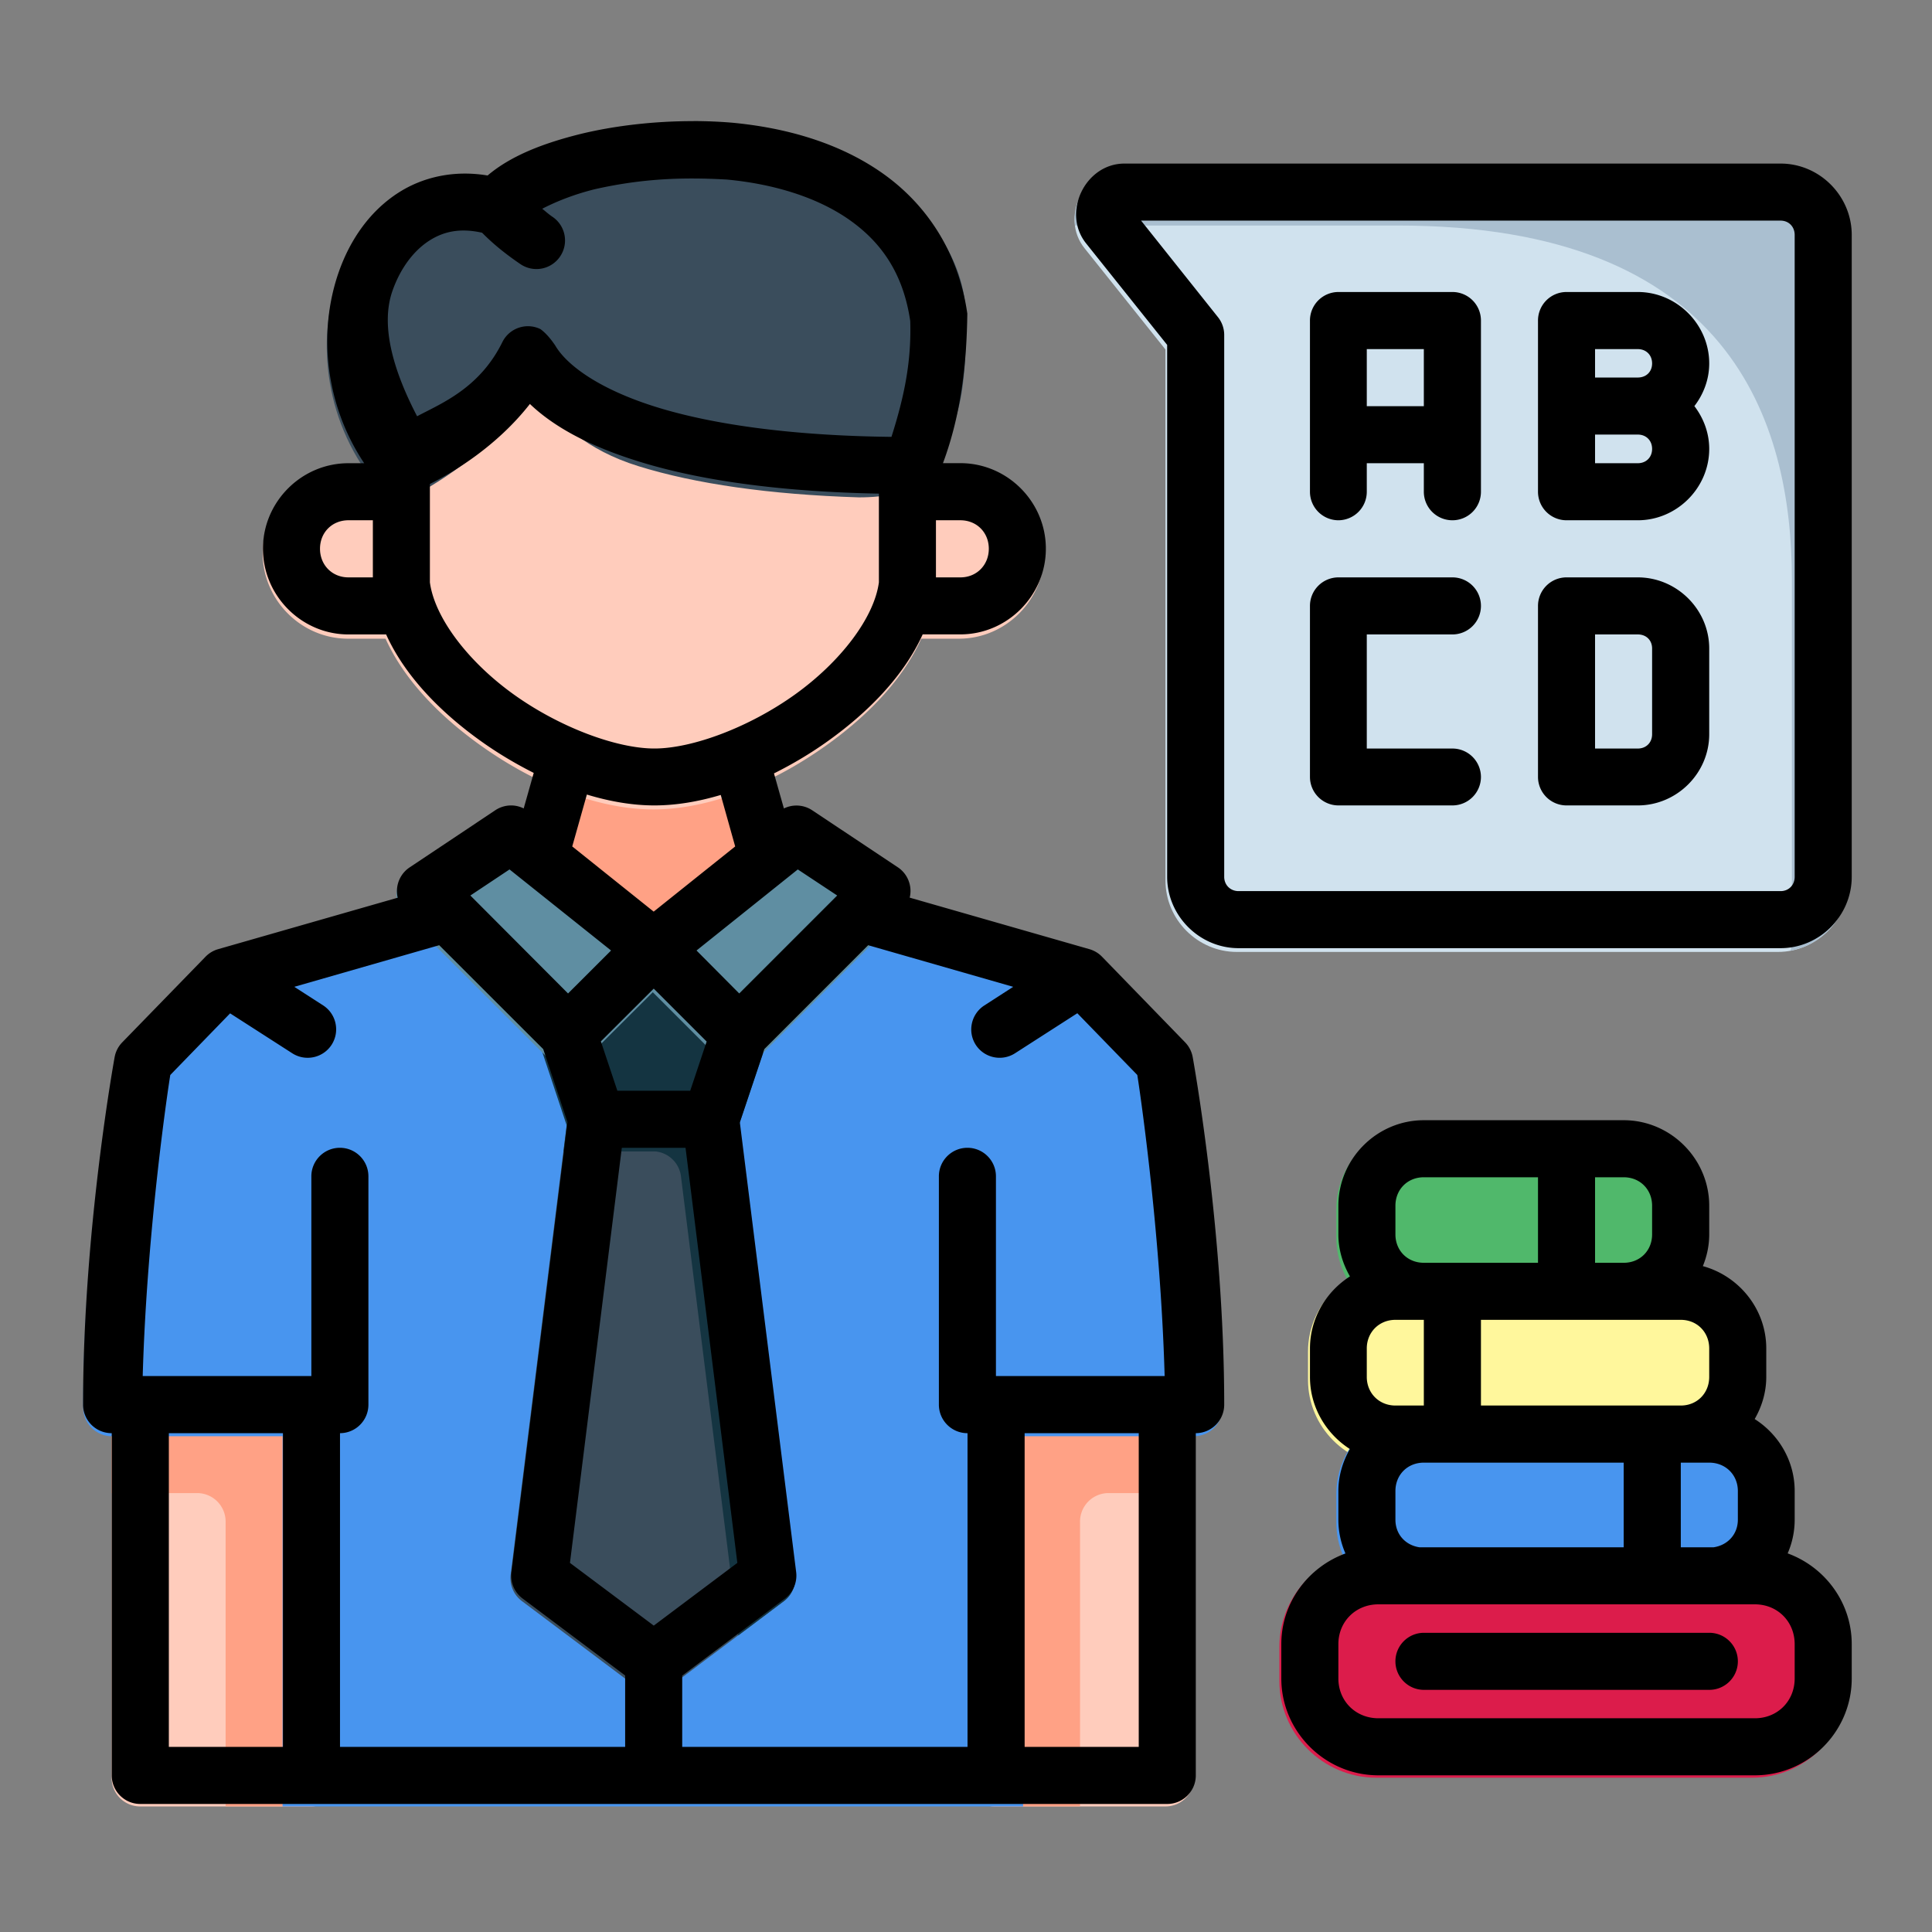 <?xml version="1.0" encoding="UTF-8" standalone="no"?>
<svg
   xmlns:dc="http://purl.org/dc/elements/1.1/"
   xmlns:cc="http://creativecommons.org/ns#"
   xmlns:rdf="http://www.w3.org/1999/02/22-rdf-syntax-ns#"
   xmlns:svg="http://www.w3.org/2000/svg"
   xmlns="http://www.w3.org/2000/svg"
   xmlns:sodipodi="http://sodipodi.sourceforge.net/DTD/sodipodi-0.dtd"
   xmlns:inkscape="http://www.inkscape.org/namespaces/inkscape"
   sodipodi:docname="3 - Teacher.svg"
   inkscape:version="1.0 (4035a4fb49, 2020-05-01)"
   id="svg831"
   version="1.1"
   viewBox="0 0 22.578 22.578"
   height="64pt"
   width="64pt"
   inkscape:export-filename="E:\Project\1 - Carlos Project\012 - School And Education\Send\4 - FilledLine\3 - Teacher.png"
   inkscape:export-xdpi="576"
   inkscape:export-ydpi="576">
  <rect x="0" y="0" width="22.578" height="22.578" fill="#808080" stroke="none"/>
  <defs
     id="defs825">
    <pattern
       y="0"
       x="0"
       height="6"
       width="6"
       patternUnits="userSpaceOnUse"
       id="EMFhbasepattern" />
    <pattern
       y="0"
       x="0"
       height="6"
       width="6"
       patternUnits="userSpaceOnUse"
       id="EMFhbasepattern-9" />
    <pattern
       y="0"
       x="0"
       height="6"
       width="6"
       patternUnits="userSpaceOnUse"
       id="EMFhbasepattern-0" />
    <pattern
       y="0"
       x="0"
       height="6"
       width="6"
       patternUnits="userSpaceOnUse"
       id="EMFhbasepattern-7" />
    <pattern
       y="0"
       x="0"
       height="6"
       width="6"
       patternUnits="userSpaceOnUse"
       id="EMFhbasepattern-2" />
    <pattern
       y="0"
       x="0"
       height="6"
       width="6"
       patternUnits="userSpaceOnUse"
       id="EMFhbasepattern-98" />
    <pattern
       y="0"
       x="0"
       height="6"
       width="6"
       patternUnits="userSpaceOnUse"
       id="EMFhbasepattern-6" />
    <pattern
       y="0"
       x="0"
       height="6"
       width="6"
       patternUnits="userSpaceOnUse"
       id="EMFhbasepattern-01" />
    <pattern
       y="0"
       x="0"
       height="6"
       width="6"
       patternUnits="userSpaceOnUse"
       id="EMFhbasepattern-07" />
    <pattern
       y="0"
       x="0"
       height="6"
       width="6"
       patternUnits="userSpaceOnUse"
       id="EMFhbasepattern-8" />
    <pattern
       y="0"
       x="0"
       height="6"
       width="6"
       patternUnits="userSpaceOnUse"
       id="EMFhbasepattern-4" />
    <pattern
       y="0"
       x="0"
       height="6"
       width="6"
       patternUnits="userSpaceOnUse"
       id="EMFhbasepattern-40" />
    <pattern
       y="0"
       x="0"
       height="6"
       width="6"
       patternUnits="userSpaceOnUse"
       id="EMFhbasepattern-08" />
    <pattern
       y="0"
       x="0"
       height="6"
       width="6"
       patternUnits="userSpaceOnUse"
       id="EMFhbasepattern-04" />
    <pattern
       y="0"
       x="0"
       height="6"
       width="6"
       patternUnits="userSpaceOnUse"
       id="EMFhbasepattern-014" />
    <pattern
       y="0"
       x="0"
       height="6"
       width="6"
       patternUnits="userSpaceOnUse"
       id="EMFhbasepattern-27" />
    <pattern
       y="0"
       x="0"
       height="6"
       width="6"
       patternUnits="userSpaceOnUse"
       id="EMFhbasepattern-09" />
    <pattern
       y="0"
       x="0"
       height="6"
       width="6"
       patternUnits="userSpaceOnUse"
       id="EMFhbasepattern-5" />
    <pattern
       y="0"
       x="0"
       height="6"
       width="6"
       patternUnits="userSpaceOnUse"
       id="EMFhbasepattern-018" />
  </defs>
  <sodipodi:namedview
     inkscape:document-rotation="0"
     inkscape:snap-global="true"
     inkscape:snap-nodes="false"
     inkscape:bbox-nodes="true"
     inkscape:snap-bbox="true"
     showguides="false"
     inkscape:snap-midpoints="true"
     inkscape:snap-smooth-nodes="true"
     inkscape:snap-intersection-paths="true"
     inkscape:object-paths="true"
     inkscape:showpageshadow="false"
     inkscape:pagecheckerboard="true"
     inkscape:window-maximized="1"
     inkscape:window-y="-8"
     inkscape:window-x="-8"
     inkscape:window-height="716"
     inkscape:window-width="1366"
     units="pt"
     showgrid="false"
     inkscape:current-layer="layer1"
     inkscape:document-units="pt"
     inkscape:cy="42.666667"
     inkscape:cx="42.666667"
     inkscape:zoom="5.671875"
     inkscape:pageshadow="2"
     inkscape:pageopacity="0.0"
     borderopacity="1.0"
     bordercolor="#666666"
     pagecolor="#ffffff"
     id="base">
    <inkscape:grid
       id="grid1378"
       type="xygrid" />
    <sodipodi:guide
       inkscape:locked="false"
       id="guide1380"
       orientation="78,0"
       position="0.97,21.608" />
    <sodipodi:guide
       inkscape:locked="false"
       id="guide1382"
       orientation="0,78"
       position="0.97,0.97" />
    <sodipodi:guide
       inkscape:locked="false"
       id="guide1384"
       orientation="-78,0"
       position="21.608,0.97" />
    <sodipodi:guide
       inkscape:locked="false"
       id="guide1386"
       orientation="0,-78"
       position="21.608,21.608" />
  </sodipodi:namedview>
  <g
     transform="translate(0,-274.422)"
     id="layer1"
     inkscape:groupmode="layer"
     inkscape:label="Icon">
    <g
       id="g349"
       transform="matrix(1.258,0,0,1.258,0.639,313.434)">
      <g
         id="g659">
        <g
           id="g570">
          <path
             style="color:#000000;font-style:normal;font-variant:normal;font-weight:normal;font-stretch:normal;font-size:medium;line-height:normal;font-family:sans-serif;font-variant-ligatures:normal;font-variant-position:normal;font-variant-caps:normal;font-variant-numeric:normal;font-variant-alternates:normal;font-variant-east-asian:normal;font-feature-settings:normal;font-variation-settings:normal;text-indent:0;text-align:start;text-decoration:none;text-decoration-line:none;text-decoration-style:solid;text-decoration-color:#000000;letter-spacing:normal;word-spacing:normal;text-transform:none;writing-mode:lr-tb;direction:ltr;text-orientation:mixed;dominant-baseline:auto;baseline-shift:baseline;text-anchor:start;white-space:normal;shape-padding:0;shape-margin:0;inline-size:0;clip-rule:nonzero;display:inline;overflow:visible;visibility:visible;isolation:auto;mix-blend-mode:normal;color-interpolation:sRGB;color-interpolation-filters:linearRGB;solid-color:#000000;solid-opacity:1;vector-effect:none;fill:#d0e2ee;fill-opacity:1;fill-rule:nonzero;stroke:none;stroke-width:0.529;stroke-linecap:round;stroke-linejoin:round;stroke-miterlimit:1.5;stroke-dasharray:none;stroke-dashoffset:0;stroke-opacity:1;paint-order:markers fill stroke;color-rendering:auto;image-rendering:auto;shape-rendering:auto;text-rendering:auto;enable-background:accumulate;stop-color:#000000"
             d="m 9.922,-29.445 c -0.364,0 -0.583,0.456 -0.355,0.74 l 0.752,0.941 v 4.934 c 0,0.362 0.3,0.662 0.662,0.662 h 5.027 c 0.362,0 0.66,-0.3 0.66,-0.662 v -5.953 c 0,-0.362 -0.298,-0.662 -0.66,-0.662 z"
             id="path749" />
          <path
             sodipodi:nodetypes="scccscsscs"
             id="path1061"
             style="color:#000000;font-style:normal;font-variant:normal;font-weight:normal;font-stretch:normal;font-size:medium;line-height:normal;font-family:sans-serif;font-variant-ligatures:normal;font-variant-position:normal;font-variant-caps:normal;font-variant-numeric:normal;font-variant-alternates:normal;font-variant-east-asian:normal;font-feature-settings:normal;font-variation-settings:normal;text-indent:0;text-align:start;text-decoration:none;text-decoration-line:none;text-decoration-style:solid;text-decoration-color:#000000;letter-spacing:normal;word-spacing:normal;text-transform:none;writing-mode:lr-tb;direction:ltr;text-orientation:mixed;dominant-baseline:auto;baseline-shift:baseline;text-anchor:start;white-space:normal;shape-padding:0;shape-margin:0;inline-size:0;clip-rule:nonzero;display:inline;overflow:visible;visibility:visible;isolation:auto;mix-blend-mode:normal;color-interpolation:sRGB;color-interpolation-filters:linearRGB;solid-color:#000000;solid-opacity:1;vector-effect:none;fill:#aabfd0;fill-opacity:1;fill-rule:nonzero;stroke:none;stroke-width:0.529;stroke-linecap:round;stroke-linejoin:round;stroke-miterlimit:1.5;stroke-dasharray:none;stroke-dashoffset:0;stroke-opacity:1;paint-order:markers fill stroke;color-rendering:auto;image-rendering:auto;shape-rendering:auto;text-rendering:auto;enable-background:accumulate;stop-color:#000000"
             d="m 9.922,-29.445 c -0.282,0 -0.474,0.274 -0.442,0.529 h 2.999 c 3.077,0 3.659,1.807 3.659,3.292 v 3.323 c 0,0.041 -0.005,0.082 -0.012,0.121 0.306,-0.057 0.542,-0.328 0.542,-0.65 v -5.953 c 0,-0.362 -0.298,-0.662 -0.66,-0.662 z" />
        </g>
        <g
           id="g584">
          <path
             style="color:#000000;font-style:normal;font-variant:normal;font-weight:normal;font-stretch:normal;font-size:medium;line-height:normal;font-family:sans-serif;font-variant-ligatures:normal;font-variant-position:normal;font-variant-caps:normal;font-variant-numeric:normal;font-variant-alternates:normal;font-variant-east-asian:normal;font-feature-settings:normal;font-variation-settings:normal;text-indent:0;text-align:start;text-decoration:none;text-decoration-line:none;text-decoration-style:solid;text-decoration-color:#000000;letter-spacing:normal;word-spacing:normal;text-transform:none;writing-mode:lr-tb;direction:ltr;text-orientation:mixed;dominant-baseline:auto;baseline-shift:baseline;text-anchor:start;white-space:normal;shape-padding:0;shape-margin:0;inline-size:0;clip-rule:nonzero;display:inline;overflow:visible;visibility:visible;isolation:auto;mix-blend-mode:normal;color-interpolation:sRGB;color-interpolation-filters:linearRGB;solid-color:#000000;solid-opacity:1;vector-effect:none;fill:#50b86b;fill-opacity:1;fill-rule:nonzero;stroke:none;stroke-width:0.529;stroke-linecap:round;stroke-linejoin:round;stroke-miterlimit:1.5;stroke-dasharray:none;stroke-dashoffset:0;stroke-opacity:1;paint-order:markers fill stroke;color-rendering:auto;image-rendering:auto;shape-rendering:auto;text-rendering:auto;enable-background:accumulate;stop-color:#000000"
             d="m 12.699,-20.572 c -0.435,0 -0.793,0.358 -0.793,0.793 v 0.266 c 0,0.435 0.358,0.793 0.793,0.793 h 1.854 c 0.435,0 0.793,-0.358 0.793,-0.793 v -0.266 c 0,-0.435 -0.358,-0.793 -0.793,-0.793 z"
             id="path622" />
          <path
             style="color:#000000;font-style:normal;font-variant:normal;font-weight:normal;font-stretch:normal;font-size:medium;line-height:normal;font-family:sans-serif;font-variant-ligatures:normal;font-variant-position:normal;font-variant-caps:normal;font-variant-numeric:normal;font-variant-alternates:normal;font-variant-east-asian:normal;font-feature-settings:normal;font-variation-settings:normal;text-indent:0;text-align:start;text-decoration:none;text-decoration-line:none;text-decoration-style:solid;text-decoration-color:#000000;letter-spacing:normal;word-spacing:normal;text-transform:none;writing-mode:lr-tb;direction:ltr;text-orientation:mixed;dominant-baseline:auto;baseline-shift:baseline;text-anchor:start;white-space:normal;shape-padding:0;shape-margin:0;inline-size:0;clip-rule:nonzero;display:inline;overflow:visible;visibility:visible;isolation:auto;mix-blend-mode:normal;color-interpolation:sRGB;color-interpolation-filters:linearRGB;solid-color:#000000;solid-opacity:1;vector-effect:none;fill:#fff79c;fill-opacity:1;fill-rule:nonzero;stroke:none;stroke-width:0.529;stroke-linecap:round;stroke-linejoin:round;stroke-miterlimit:1.5;stroke-dasharray:none;stroke-dashoffset:0;stroke-opacity:1;paint-order:markers fill stroke;color-rendering:auto;image-rendering:auto;shape-rendering:auto;text-rendering:auto;enable-background:accumulate;stop-color:#000000"
             d="m 12.436,-19.25 c -0.435,0 -0.793,0.36 -0.793,0.795 v 0.264 c 0,0.435 0.358,0.795 0.793,0.795 h 2.646 c 0.435,0 0.793,-0.36 0.793,-0.795 v -0.264 c 0,-0.435 -0.358,-0.795 -0.793,-0.795 z"
             id="path628" />
          <path
             style="color:#000000;font-style:normal;font-variant:normal;font-weight:normal;font-stretch:normal;font-size:medium;line-height:normal;font-family:sans-serif;font-variant-ligatures:normal;font-variant-position:normal;font-variant-caps:normal;font-variant-numeric:normal;font-variant-alternates:normal;font-variant-east-asian:normal;font-feature-settings:normal;font-variation-settings:normal;text-indent:0;text-align:start;text-decoration:none;text-decoration-line:none;text-decoration-style:solid;text-decoration-color:#000000;letter-spacing:normal;word-spacing:normal;text-transform:none;writing-mode:lr-tb;direction:ltr;text-orientation:mixed;dominant-baseline:auto;baseline-shift:baseline;text-anchor:start;white-space:normal;shape-padding:0;shape-margin:0;inline-size:0;clip-rule:nonzero;display:inline;overflow:visible;visibility:visible;isolation:auto;mix-blend-mode:normal;color-interpolation:sRGB;color-interpolation-filters:linearRGB;solid-color:#000000;solid-opacity:1;vector-effect:none;fill:#4895ef;fill-opacity:1;fill-rule:nonzero;stroke:none;stroke-width:0.529;stroke-linecap:round;stroke-linejoin:round;stroke-miterlimit:1.5;stroke-dasharray:none;stroke-dashoffset:0;stroke-opacity:1;paint-order:markers fill stroke;color-rendering:auto;image-rendering:auto;shape-rendering:auto;text-rendering:auto;enable-background:accumulate;stop-color:#000000"
             d="m 12.699,-17.926 c -0.435,0 -0.793,0.358 -0.793,0.793 v 0.266 c 0,0.435 0.358,0.793 0.793,0.793 h 2.646 c 0.435,0 0.793,-0.358 0.793,-0.793 v -0.266 c 0,-0.435 -0.358,-0.793 -0.793,-0.793 z"
             id="path634" />
          <path
             style="color:#000000;font-style:normal;font-variant:normal;font-weight:normal;font-stretch:normal;font-size:medium;line-height:normal;font-family:sans-serif;font-variant-ligatures:normal;font-variant-position:normal;font-variant-caps:normal;font-variant-numeric:normal;font-variant-alternates:normal;font-variant-east-asian:normal;font-feature-settings:normal;font-variation-settings:normal;text-indent:0;text-align:start;text-decoration:none;text-decoration-line:none;text-decoration-style:solid;text-decoration-color:#000000;letter-spacing:normal;word-spacing:normal;text-transform:none;writing-mode:lr-tb;direction:ltr;text-orientation:mixed;dominant-baseline:auto;baseline-shift:baseline;text-anchor:start;white-space:normal;shape-padding:0;shape-margin:0;inline-size:0;clip-rule:nonzero;display:inline;overflow:visible;visibility:visible;isolation:auto;mix-blend-mode:normal;color-interpolation:sRGB;color-interpolation-filters:linearRGB;solid-color:#000000;solid-opacity:1;vector-effect:none;fill:#dc1c4b;fill-opacity:1;fill-rule:nonzero;stroke:none;stroke-width:0.529;stroke-linecap:round;stroke-linejoin:round;stroke-miterlimit:1.5;stroke-dasharray:none;stroke-dashoffset:0;stroke-opacity:1;paint-order:markers fill stroke;color-rendering:auto;image-rendering:auto;shape-rendering:auto;text-rendering:auto;enable-background:accumulate;stop-color:#000000"
             d="m 12.277,-16.611 c -0.494,0 -0.9,0.405 -0.9,0.898 v 0.318 c 0,0.494 0.407,0.898 0.9,0.898 h 3.492 c 0.494,0 0.898,-0.405 0.898,-0.898 v -0.318 c 0,-0.494 -0.405,-0.898 -0.898,-0.898 z"
             id="path640" />
        </g>
        <g
           id="g611">
          <path
             style="color:#000000;font-style:normal;font-variant:normal;font-weight:normal;font-stretch:normal;font-size:medium;line-height:normal;font-family:sans-serif;font-variant-ligatures:normal;font-variant-position:normal;font-variant-caps:normal;font-variant-numeric:normal;font-variant-alternates:normal;font-variant-east-asian:normal;font-feature-settings:normal;font-variation-settings:normal;text-indent:0;text-align:start;text-decoration:none;text-decoration-line:none;text-decoration-style:solid;text-decoration-color:#000000;letter-spacing:normal;word-spacing:normal;text-transform:none;writing-mode:lr-tb;direction:ltr;text-orientation:mixed;dominant-baseline:auto;baseline-shift:baseline;text-anchor:start;white-space:normal;shape-padding:0;shape-margin:0;inline-size:0;clip-rule:nonzero;display:inline;overflow:visible;visibility:visible;isolation:auto;mix-blend-mode:normal;color-interpolation:sRGB;color-interpolation-filters:linearRGB;solid-color:#000000;solid-opacity:1;vector-effect:none;fill:#ffccbc;fill-opacity:1;fill-rule:nonzero;stroke:none;stroke-width:0.529;stroke-linecap:round;stroke-linejoin:round;stroke-miterlimit:1.5;stroke-dasharray:none;stroke-dashoffset:0;stroke-opacity:1;paint-order:markers fill stroke;color-rendering:auto;image-rendering:auto;shape-rendering:auto;text-rendering:auto;enable-background:accumulate;stop-color:#000000"
             d="m 0.793,-18.199 a 0.265,0.265 0 0 0 -0.264,0.264 v 3.439 a 0.265,0.265 0 0 0 0.264,0.266 H 2.381 a 0.265,0.265 0 0 0 0.266,-0.266 v -3.439 a 0.265,0.265 0 0 0 -0.266,-0.264 z"
             id="path646" />
          <path
             id="path990"
             style="color:#000000;font-style:normal;font-variant:normal;font-weight:normal;font-stretch:normal;font-size:medium;line-height:normal;font-family:sans-serif;font-variant-ligatures:normal;font-variant-position:normal;font-variant-caps:normal;font-variant-numeric:normal;font-variant-alternates:normal;font-variant-east-asian:normal;font-feature-settings:normal;font-variation-settings:normal;text-indent:0;text-align:start;text-decoration:none;text-decoration-line:none;text-decoration-style:solid;text-decoration-color:#000000;letter-spacing:normal;word-spacing:normal;text-transform:none;writing-mode:lr-tb;direction:ltr;text-orientation:mixed;dominant-baseline:auto;baseline-shift:baseline;text-anchor:start;white-space:normal;shape-padding:0;shape-margin:0;inline-size:0;clip-rule:nonzero;display:inline;overflow:visible;visibility:visible;isolation:auto;mix-blend-mode:normal;color-interpolation:sRGB;color-interpolation-filters:linearRGB;solid-color:#000000;solid-opacity:1;vector-effect:none;fill:#ffa185;fill-opacity:1;fill-rule:nonzero;stroke:none;stroke-width:0.529;stroke-linecap:round;stroke-linejoin:round;stroke-miterlimit:1.5;stroke-dasharray:none;stroke-dashoffset:0;stroke-opacity:1;paint-order:markers fill stroke;color-rendering:auto;image-rendering:auto;shape-rendering:auto;text-rendering:auto;enable-background:accumulate;stop-color:#000000"
             d="m 0.793,-18.199 a 0.265,0.265 0 0 0 -0.264,0.264 v 0.794 H 1.322 a 0.265,0.265 0 0 1 0.266,0.264 v 2.646 h 0.793 a 0.265,0.265 0 0 0 0.266,-0.266 v -3.439 a 0.265,0.265 0 0 0 -0.266,-0.264 z" />
          <path
             style="color:#000000;font-style:normal;font-variant:normal;font-weight:normal;font-stretch:normal;font-size:medium;line-height:normal;font-family:sans-serif;font-variant-ligatures:normal;font-variant-position:normal;font-variant-caps:normal;font-variant-numeric:normal;font-variant-alternates:normal;font-variant-east-asian:normal;font-feature-settings:normal;font-variation-settings:normal;text-indent:0;text-align:start;text-decoration:none;text-decoration-line:none;text-decoration-style:solid;text-decoration-color:#000000;letter-spacing:normal;word-spacing:normal;text-transform:none;writing-mode:lr-tb;direction:ltr;text-orientation:mixed;dominant-baseline:auto;baseline-shift:baseline;text-anchor:start;white-space:normal;shape-padding:0;shape-margin:0;inline-size:0;clip-rule:nonzero;display:inline;overflow:visible;visibility:visible;isolation:auto;mix-blend-mode:normal;color-interpolation:sRGB;color-interpolation-filters:linearRGB;solid-color:#000000;solid-opacity:1;vector-effect:none;fill:#ffccbc;fill-opacity:1;fill-rule:nonzero;stroke:none;stroke-width:0.529;stroke-linecap:round;stroke-linejoin:round;stroke-miterlimit:1.5;stroke-dasharray:none;stroke-dashoffset:0;stroke-opacity:1;paint-order:markers fill stroke;color-rendering:auto;image-rendering:auto;shape-rendering:auto;text-rendering:auto;enable-background:accumulate;stop-color:#000000"
             d="m 8.73,-18.199 a 0.265,0.265 0 0 0 -0.264,0.264 v 3.439 a 0.265,0.265 0 0 0 0.264,0.266 h 1.588 a 0.265,0.265 0 0 0 0.266,-0.266 v -3.439 a 0.265,0.265 0 0 0 -0.266,-0.264 z"
             id="path652" />
          <path
             d="m 10.32,-18.199 a 0.265,0.265 0 0 1 0.264,0.264 v 0.794 H 9.791 a 0.265,0.265 0 0 0 -0.266,0.264 v 2.646 H 8.732 a 0.265,0.265 0 0 1 -0.266,-0.266 v -3.439 a 0.265,0.265 0 0 1 0.266,-0.264 z"
             style="color:#000000;font-style:normal;font-variant:normal;font-weight:normal;font-stretch:normal;font-size:medium;line-height:normal;font-family:sans-serif;font-variant-ligatures:normal;font-variant-position:normal;font-variant-caps:normal;font-variant-numeric:normal;font-variant-alternates:normal;font-variant-east-asian:normal;font-feature-settings:normal;font-variation-settings:normal;text-indent:0;text-align:start;text-decoration:none;text-decoration-line:none;text-decoration-style:solid;text-decoration-color:#000000;letter-spacing:normal;word-spacing:normal;text-transform:none;writing-mode:lr-tb;direction:ltr;text-orientation:mixed;dominant-baseline:auto;baseline-shift:baseline;text-anchor:start;white-space:normal;shape-padding:0;shape-margin:0;inline-size:0;clip-rule:nonzero;display:inline;overflow:visible;visibility:visible;isolation:auto;mix-blend-mode:normal;color-interpolation:sRGB;color-interpolation-filters:linearRGB;solid-color:#000000;solid-opacity:1;vector-effect:none;fill:#ffa185;fill-opacity:1;fill-rule:nonzero;stroke:none;stroke-width:0.529;stroke-linecap:round;stroke-linejoin:round;stroke-miterlimit:1.5;stroke-dasharray:none;stroke-dashoffset:0;stroke-opacity:1;paint-order:markers fill stroke;color-rendering:auto;image-rendering:auto;shape-rendering:auto;text-rendering:auto;enable-background:accumulate;stop-color:#000000"
             id="path995" />
          <path
             style="color:#000000;font-style:normal;font-variant:normal;font-weight:normal;font-stretch:normal;font-size:medium;line-height:normal;font-family:sans-serif;font-variant-ligatures:normal;font-variant-position:normal;font-variant-caps:normal;font-variant-numeric:normal;font-variant-alternates:normal;font-variant-east-asian:normal;font-feature-settings:normal;font-variation-settings:normal;text-indent:0;text-align:start;text-decoration:none;text-decoration-line:none;text-decoration-style:solid;text-decoration-color:#000000;letter-spacing:normal;word-spacing:normal;text-transform:none;writing-mode:lr-tb;direction:ltr;text-orientation:mixed;dominant-baseline:auto;baseline-shift:baseline;text-anchor:start;white-space:normal;shape-padding:0;shape-margin:0;inline-size:0;clip-rule:nonzero;display:inline;overflow:visible;visibility:visible;isolation:auto;mix-blend-mode:normal;color-interpolation:sRGB;color-interpolation-filters:linearRGB;solid-color:#000000;solid-opacity:1;vector-effect:none;fill:#4895ef;fill-opacity:1;fill-rule:nonzero;stroke:none;stroke-width:0.529;stroke-linecap:round;stroke-linejoin:round;stroke-miterlimit:1.5;stroke-dasharray:none;stroke-dashoffset:0;stroke-opacity:1;paint-order:markers fill stroke;color-rendering:auto;image-rendering:auto;shape-rendering:auto;text-rendering:auto;enable-background:accumulate;stop-color:#000000"
             d="m 8.996,-14.23 v -3.439 h 1.588 c 0.146,-5.17e-4 0.264,-0.119 0.264,-0.266 0,-1.624 -0.293,-3.223 -0.293,-3.223 -0.009,-0.052 -0.034,-0.099 -0.07,-0.137 l -0.77,-0.793 c -0.032,-0.033 -0.073,-0.058 -0.117,-0.07 l -2.057,-0.59 c -0.024,-0.007 -0.048,-0.01 -0.072,-0.01 H 3.645 c -0.025,-2.67e-4 -0.05,0.003 -0.074,0.01 l -2.057,0.59 c -0.044,0.013 -0.084,0.037 -0.115,0.07 l -0.771,0.793 c -0.036,0.038 -0.061,0.085 -0.07,0.137 0,0 -0.293,1.599 -0.293,3.223 -5.6473e-4,0.147 0.119,0.266 0.266,0.266 H 2.117 v 3.439 z"
             id="path658"
             sodipodi:nodetypes="ccccccccccccccccccccc" />
          <path
             style="color:#000000;font-style:normal;font-variant:normal;font-weight:normal;font-stretch:normal;font-size:medium;line-height:normal;font-family:sans-serif;font-variant-ligatures:normal;font-variant-position:normal;font-variant-caps:normal;font-variant-numeric:normal;font-variant-alternates:normal;font-variant-east-asian:normal;font-feature-settings:normal;font-variation-settings:normal;text-indent:0;text-align:start;text-decoration:none;text-decoration-line:none;text-decoration-style:solid;text-decoration-color:#000000;letter-spacing:normal;word-spacing:normal;text-transform:none;writing-mode:lr-tb;direction:ltr;text-orientation:mixed;dominant-baseline:auto;baseline-shift:baseline;text-anchor:start;white-space:normal;shape-padding:0;shape-margin:0;inline-size:0;clip-rule:nonzero;display:inline;overflow:visible;visibility:visible;isolation:auto;mix-blend-mode:normal;color-interpolation:sRGB;color-interpolation-filters:linearRGB;solid-color:#000000;solid-opacity:1;vector-effect:none;fill:#3a4d5c;fill-opacity:1;fill-rule:nonzero;stroke:none;stroke-width:0.529;stroke-linecap:round;stroke-linejoin:round;stroke-miterlimit:1.5;stroke-dasharray:none;stroke-dashoffset:0;stroke-opacity:1;paint-order:markers fill stroke;color-rendering:auto;image-rendering:auto;shape-rendering:auto;text-rendering:auto;enable-background:accumulate;stop-color:#000000"
             d="m 5.027,-20.846 a 0.265,0.265 0 0 0 -0.264,0.232 l -0.527,4.232 a 0.265,0.265 0 0 0 0.104,0.244 l 1.059,0.795 a 0.265,0.265 0 0 0 0.316,0 l 1.059,-0.795 a 0.265,0.265 0 0 0 0.104,-0.244 l -0.529,-4.232 a 0.265,0.265 0 0 0 -0.262,-0.232 z"
             id="path670" />
          <path
             style="color:#000000;font-style:normal;font-variant:normal;font-weight:normal;font-stretch:normal;font-size:medium;line-height:normal;font-family:sans-serif;font-variant-ligatures:normal;font-variant-position:normal;font-variant-caps:normal;font-variant-numeric:normal;font-variant-alternates:normal;font-variant-east-asian:normal;font-feature-settings:normal;font-variation-settings:normal;text-indent:0;text-align:start;text-decoration:none;text-decoration-line:none;text-decoration-style:solid;text-decoration-color:#000000;letter-spacing:normal;word-spacing:normal;text-transform:none;writing-mode:lr-tb;direction:ltr;text-orientation:mixed;dominant-baseline:auto;baseline-shift:baseline;text-anchor:start;white-space:normal;shape-padding:0;shape-margin:0;inline-size:0;clip-rule:nonzero;display:inline;overflow:visible;visibility:visible;isolation:auto;mix-blend-mode:normal;color-interpolation:sRGB;color-interpolation-filters:linearRGB;solid-color:#000000;solid-opacity:1;vector-effect:none;fill:#143441;fill-opacity:1;fill-rule:nonzero;stroke:none;stroke-width:0.529;stroke-linecap:round;stroke-linejoin:round;stroke-miterlimit:1.5;stroke-dasharray:none;stroke-dashoffset:0;stroke-opacity:1;paint-order:markers fill stroke;color-rendering:auto;image-rendering:auto;shape-rendering:auto;text-rendering:auto;enable-background:accumulate;stop-color:#000000"
             d="m 5.547,-22.434 a 0.265,0.265 0 0 0 -0.178,0.078 L 4.576,-21.562 a 0.265,0.265 0 0 0 -0.064,0.271 l 0.264,0.793 a 0.265,0.265 0 0 0 0.252,0.182 h 0.529 0.529 a 0.265,0.265 0 0 0 0.25,-0.182 l 0.266,-0.793 A 0.265,0.265 0 0 0 6.537,-21.562 l -0.793,-0.793 a 0.265,0.265 0 0 0 -0.197,-0.078 z"
             id="path676" />
          <path
             style="color:#000000;font-style:normal;font-variant:normal;font-weight:normal;font-stretch:normal;font-size:medium;line-height:normal;font-family:sans-serif;font-variant-ligatures:normal;font-variant-position:normal;font-variant-caps:normal;font-variant-numeric:normal;font-variant-alternates:normal;font-variant-east-asian:normal;font-feature-settings:normal;font-variation-settings:normal;text-indent:0;text-align:start;text-decoration:none;text-decoration-line:none;text-decoration-style:solid;text-decoration-color:#000000;letter-spacing:normal;word-spacing:normal;text-transform:none;writing-mode:lr-tb;direction:ltr;text-orientation:mixed;dominant-baseline:auto;baseline-shift:baseline;text-anchor:start;white-space:normal;shape-padding:0;shape-margin:0;inline-size:0;clip-rule:nonzero;display:inline;overflow:visible;visibility:visible;isolation:auto;mix-blend-mode:normal;color-interpolation:sRGB;color-interpolation-filters:linearRGB;solid-color:#000000;solid-opacity:1;vector-effect:none;fill:#ffa185;fill-opacity:1;fill-rule:nonzero;stroke:none;stroke-width:0.529;stroke-linecap:round;stroke-linejoin:round;stroke-miterlimit:1.5;stroke-dasharray:none;stroke-dashoffset:0;stroke-opacity:1;paint-order:markers fill stroke;color-rendering:auto;image-rendering:auto;shape-rendering:auto;text-rendering:auto;enable-background:accumulate;stop-color:#000000"
             d="m 4.762,-24.217 a 0.265,0.265 0 0 0 -0.254,0.193 l -0.264,0.936 a 0.265,0.265 0 0 0 0.088,0.279 l 1.059,0.848 a 0.265,0.265 0 0 0 0.33,0 l 1.059,-0.848 a 0.265,0.265 0 0 0 0.09,-0.279 l -0.264,-0.936 a 0.265,0.265 0 0 0 -0.256,-0.193 z"
             id="path682" />
          <path
             style="color:#000000;font-style:normal;font-variant:normal;font-weight:normal;font-stretch:normal;font-size:medium;line-height:normal;font-family:sans-serif;font-variant-ligatures:normal;font-variant-position:normal;font-variant-caps:normal;font-variant-numeric:normal;font-variant-alternates:normal;font-variant-east-asian:normal;font-feature-settings:normal;font-variation-settings:normal;text-indent:0;text-align:start;text-decoration:none;text-decoration-line:none;text-decoration-style:solid;text-decoration-color:#000000;letter-spacing:normal;word-spacing:normal;text-transform:none;writing-mode:lr-tb;direction:ltr;text-orientation:mixed;dominant-baseline:auto;baseline-shift:baseline;text-anchor:start;white-space:normal;shape-padding:0;shape-margin:0;inline-size:0;clip-rule:nonzero;display:inline;overflow:visible;visibility:visible;isolation:auto;mix-blend-mode:normal;color-interpolation:sRGB;color-interpolation-filters:linearRGB;solid-color:#000000;solid-opacity:1;vector-effect:none;fill:#ffccbc;fill-opacity:1;fill-rule:nonzero;stroke:none;stroke-width:0.529;stroke-linecap:round;stroke-linejoin:round;stroke-miterlimit:1.5;stroke-dasharray:none;stroke-dashoffset:0;stroke-opacity:1;paint-order:markers fill stroke;color-rendering:auto;image-rendering:auto;shape-rendering:auto;text-rendering:auto;enable-background:accumulate;stop-color:#000000"
             d="m 2.725,-26.666 c -0.435,0 -0.793,0.358 -0.793,0.793 0,0.435 0.358,0.795 0.793,0.795 h 0.531 a 0.265,0.265 0 0 0 0.266,-0.275 l -0.041,-1.059 a 0.265,0.265 0 0 0 -0.264,-0.254 z"
             id="path688" />
          <path
             style="color:#000000;font-style:normal;font-variant:normal;font-weight:normal;font-stretch:normal;font-size:medium;line-height:normal;font-family:sans-serif;font-variant-ligatures:normal;font-variant-position:normal;font-variant-caps:normal;font-variant-numeric:normal;font-variant-alternates:normal;font-variant-east-asian:normal;font-feature-settings:normal;font-variation-settings:normal;text-indent:0;text-align:start;text-decoration:none;text-decoration-line:none;text-decoration-style:solid;text-decoration-color:#000000;letter-spacing:normal;word-spacing:normal;text-transform:none;writing-mode:lr-tb;direction:ltr;text-orientation:mixed;dominant-baseline:auto;baseline-shift:baseline;text-anchor:start;white-space:normal;shape-padding:0;shape-margin:0;inline-size:0;clip-rule:nonzero;display:inline;overflow:visible;visibility:visible;isolation:auto;mix-blend-mode:normal;color-interpolation:sRGB;color-interpolation-filters:linearRGB;solid-color:#000000;solid-opacity:1;vector-effect:none;fill:#ffccbc;fill-opacity:1;fill-rule:nonzero;stroke:none;stroke-width:0.529;stroke-linecap:round;stroke-linejoin:round;stroke-miterlimit:1.5;stroke-dasharray:none;stroke-dashoffset:0;stroke-opacity:1;paint-order:markers fill stroke;color-rendering:auto;image-rendering:auto;shape-rendering:auto;text-rendering:auto;enable-background:accumulate;stop-color:#000000"
             d="m 7.908,-26.666 a 0.265,0.265 0 0 0 -0.264,0.254 l -0.039,1.059 a 0.265,0.265 0 0 0 0.264,0.275 h 0.531 c 0.435,0 0.793,-0.36 0.793,-0.795 0,-0.435 -0.358,-0.793 -0.793,-0.793 z"
             id="path695" />
          <path
             style="color:#000000;font-style:normal;font-variant:normal;font-weight:normal;font-stretch:normal;font-size:medium;line-height:normal;font-family:sans-serif;font-variant-ligatures:normal;font-variant-position:normal;font-variant-caps:normal;font-variant-numeric:normal;font-variant-alternates:normal;font-variant-east-asian:normal;font-feature-settings:normal;font-variation-settings:normal;text-indent:0;text-align:start;text-decoration:none;text-decoration-line:none;text-decoration-style:solid;text-decoration-color:#000000;letter-spacing:normal;word-spacing:normal;text-transform:none;writing-mode:lr-tb;direction:ltr;text-orientation:mixed;dominant-baseline:auto;baseline-shift:baseline;text-anchor:start;white-space:normal;shape-padding:0;shape-margin:0;inline-size:0;clip-rule:nonzero;display:inline;overflow:visible;visibility:visible;isolation:auto;mix-blend-mode:normal;color-interpolation:sRGB;color-interpolation-filters:linearRGB;solid-color:#000000;solid-opacity:1;vector-effect:none;fill:#ffccbc;fill-opacity:1;fill-rule:nonzero;stroke:none;stroke-width:0.529;stroke-linecap:round;stroke-linejoin:round;stroke-miterlimit:1.5;stroke-dasharray:none;stroke-dashoffset:0;stroke-opacity:1;paint-order:markers fill stroke;color-rendering:auto;image-rendering:auto;shape-rendering:auto;text-rendering:auto;enable-background:accumulate;stop-color:#000000"
             d="m 5.541,-28.02 a 0.265,0.265 0 0 0 -0.043,0.008 l -2.346,0.584 a 0.265,0.265 0 0 0 -0.201,0.256 v 1.645 a 0.265,0.265 0 0 0 0.002,0.033 c 0.074,0.565 0.497,1.044 0.996,1.402 0.499,0.358 1.085,0.6 1.613,0.6 0.528,0 1.114,-0.242 1.613,-0.6 0.499,-0.358 0.922,-0.837 0.996,-1.402 a 0.265,0.265 0 0 0 0.002,-0.033 v -1.645 a 0.265,0.265 0 0 0 -0.201,-0.256 l -2.346,-0.584 a 0.265,0.265 0 0 0 -0.086,-0.008 z"
             id="path715" />
          <path
             style="color:#000000;font-style:normal;font-variant:normal;font-weight:normal;font-stretch:normal;font-size:medium;line-height:normal;font-family:sans-serif;font-variant-ligatures:normal;font-variant-position:normal;font-variant-caps:normal;font-variant-numeric:normal;font-variant-alternates:normal;font-variant-east-asian:normal;font-feature-settings:normal;font-variation-settings:normal;text-indent:0;text-align:start;text-decoration:none;text-decoration-line:none;text-decoration-style:solid;text-decoration-color:#000000;letter-spacing:normal;word-spacing:normal;text-transform:none;writing-mode:lr-tb;direction:ltr;text-orientation:mixed;dominant-baseline:auto;baseline-shift:baseline;text-anchor:start;white-space:normal;shape-padding:0;shape-margin:0;inline-size:0;clip-rule:nonzero;display:inline;overflow:visible;visibility:visible;isolation:auto;mix-blend-mode:normal;color-interpolation:sRGB;color-interpolation-filters:linearRGB;solid-color:#000000;solid-opacity:1;vector-effect:none;fill:#5f8ea2;fill-opacity:1;fill-rule:nonzero;stroke:none;stroke-width:0.529;stroke-linecap:round;stroke-linejoin:round;stroke-miterlimit:1.5;stroke-dasharray:none;stroke-dashoffset:0;stroke-opacity:1;paint-order:markers fill stroke;color-rendering:auto;image-rendering:auto;shape-rendering:auto;text-rendering:auto;enable-background:accumulate;stop-color:#000000"
             d="m 6.861,-23.49 a 0.265,0.265 0 0 0 -0.146,0.057 L 5.391,-22.375 a 0.265,0.265 0 0 0 -0.021,0.395 l 0.793,0.793 a 0.265,0.265 0 0 0 0.375,0 l 1.322,-1.322 a 0.265,0.265 0 0 0 -0.039,-0.408 l -0.795,-0.529 a 0.265,0.265 0 0 0 -0.164,-0.043 z"
             id="path725" />
          <path
             style="color:#000000;font-style:normal;font-variant:normal;font-weight:normal;font-stretch:normal;font-size:medium;line-height:normal;font-family:sans-serif;font-variant-ligatures:normal;font-variant-position:normal;font-variant-caps:normal;font-variant-numeric:normal;font-variant-alternates:normal;font-variant-east-asian:normal;font-feature-settings:normal;font-variation-settings:normal;text-indent:0;text-align:start;text-decoration:none;text-decoration-line:none;text-decoration-style:solid;text-decoration-color:#000000;letter-spacing:normal;word-spacing:normal;text-transform:none;writing-mode:lr-tb;direction:ltr;text-orientation:mixed;dominant-baseline:auto;baseline-shift:baseline;text-anchor:start;white-space:normal;shape-padding:0;shape-margin:0;inline-size:0;clip-rule:nonzero;display:inline;overflow:visible;visibility:visible;isolation:auto;mix-blend-mode:normal;color-interpolation:sRGB;color-interpolation-filters:linearRGB;solid-color:#000000;solid-opacity:1;vector-effect:none;fill:#3a4d5c;fill-opacity:1;fill-rule:nonzero;stroke:none;stroke-width:0.529;stroke-linecap:round;stroke-linejoin:round;stroke-miterlimit:1.5;stroke-dasharray:none;stroke-dashoffset:0;stroke-opacity:1;paint-order:markers fill stroke;color-rendering:auto;image-rendering:auto;shape-rendering:auto;text-rendering:auto;enable-background:accumulate;stop-color:#000000"
             d="m 8.172,-26.658 c 0.139,-0.249 0.234,-0.524 0.264,-0.779 0.027,-0.202 0.029,-0.414 0.029,-0.615 0,-0.583 -0.389,-1.024 -0.793,-1.307 -0.404,-0.282 -0.898,-0.419 -1.389,-0.465 l -7.2e-6,2.69e-4 c -0.491,-0.046 -0.983,-5.22e-4 -1.402,0.104 -0.366,0.091 -0.643,0.241 -0.861,0.439 -0.297,-0.048 -0.594,-0.043 -0.82,0.098 -0.267,0.167 -0.455,0.433 -0.562,0.736 -0.216,0.606 -0.127,1.384 0.379,1.977 0.074,0.086 0.195,0.115 0.301,0.072 0,0 0.686,-0.33 1.127,-0.955 0.237,0.267 0.494,0.522 0.977,0.672 0.532,0.165 1.221,0.264 2.048,0.29 0.242,0 0.517,-0.035 0.704,-0.267 z"
             id="path731"
             sodipodi:nodetypes="cccsccscsscccscc" />
          <path
             id="path1007"
             style="color:#000000;font-style:normal;font-variant:normal;font-weight:normal;font-stretch:normal;font-size:medium;line-height:normal;font-family:sans-serif;font-variant-ligatures:normal;font-variant-position:normal;font-variant-caps:normal;font-variant-numeric:normal;font-variant-alternates:normal;font-variant-east-asian:normal;font-feature-settings:normal;font-variation-settings:normal;text-indent:0;text-align:start;text-decoration:none;text-decoration-line:none;text-decoration-style:solid;text-decoration-color:#000000;letter-spacing:normal;word-spacing:normal;text-transform:none;writing-mode:lr-tb;direction:ltr;text-orientation:mixed;dominant-baseline:auto;baseline-shift:baseline;text-anchor:start;white-space:normal;shape-padding:0;shape-margin:0;inline-size:0;clip-rule:nonzero;display:inline;overflow:visible;visibility:visible;isolation:auto;mix-blend-mode:normal;color-interpolation:sRGB;color-interpolation-filters:linearRGB;solid-color:#000000;solid-opacity:1;vector-effect:none;fill:#143441;fill-opacity:1;fill-rule:nonzero;stroke:none;stroke-width:0.529;stroke-linecap:round;stroke-linejoin:round;stroke-miterlimit:1.5;stroke-dasharray:none;stroke-dashoffset:0;stroke-opacity:1;paint-order:markers fill stroke;color-rendering:auto;image-rendering:auto;shape-rendering:auto;text-rendering:auto;enable-background:accumulate;stop-color:#000000"
             d="m 5.028,-20.846 a 0.265,0.265 0 0 0 -0.264,0.233 l -0.037,0.297 h 0.83 a 0.265,0.265 0 0 1 0.261,0.233 l 0.53,4.232 a 0.265,0.265 0 0 1 0.002,0.033 l 0.423,-0.318 a 0.265,0.265 0 0 0 0.104,-0.244 l -0.53,-4.232 a 0.265,0.265 0 0 0 -0.261,-0.233 z" />
          <path
             style="color:#000000;font-style:normal;font-variant:normal;font-weight:normal;font-stretch:normal;font-size:medium;line-height:normal;font-family:sans-serif;font-variant-ligatures:normal;font-variant-position:normal;font-variant-caps:normal;font-variant-numeric:normal;font-variant-alternates:normal;font-variant-east-asian:normal;font-feature-settings:normal;font-variation-settings:normal;text-indent:0;text-align:start;text-decoration:none;text-decoration-line:none;text-decoration-style:solid;text-decoration-color:#000000;letter-spacing:normal;word-spacing:normal;text-transform:none;writing-mode:lr-tb;direction:ltr;text-orientation:mixed;dominant-baseline:auto;baseline-shift:baseline;text-anchor:start;white-space:normal;shape-padding:0;shape-margin:0;inline-size:0;clip-rule:nonzero;display:inline;overflow:visible;visibility:visible;isolation:auto;mix-blend-mode:normal;color-interpolation:sRGB;color-interpolation-filters:linearRGB;solid-color:#000000;solid-opacity:1;vector-effect:none;fill:#5f8ea2;fill-opacity:1;fill-rule:nonzero;stroke:none;stroke-width:0.529;stroke-linecap:round;stroke-linejoin:round;stroke-miterlimit:1.5;stroke-dasharray:none;stroke-dashoffset:0;stroke-opacity:1;paint-order:markers fill stroke;color-rendering:auto;image-rendering:auto;shape-rendering:auto;text-rendering:auto;enable-background:accumulate;stop-color:#000000"
             d="m 4.238,-23.492 a 0.265,0.265 0 0 0 -0.152,0.045 l -0.793,0.529 a 0.265,0.265 0 0 0 -0.041,0.408 l 1.324,1.322 a 0.265,0.265 0 0 0 0.373,0 l 0.795,-0.793 A 0.265,0.265 0 0 0 5.721,-22.375 l -1.322,-1.059 a 0.265,0.265 0 0 0 -0.16,-0.059 z"
             id="path705" />
        </g>
      </g>
      <path
         id="path955"
         style="color:#000000;font-style:normal;font-variant:normal;font-weight:normal;font-stretch:normal;font-size:medium;line-height:normal;font-family:sans-serif;font-variant-ligatures:normal;font-variant-position:normal;font-variant-caps:normal;font-variant-numeric:normal;font-variant-alternates:normal;font-variant-east-asian:normal;font-feature-settings:normal;font-variation-settings:normal;text-indent:0;text-align:start;text-decoration:none;text-decoration-line:none;text-decoration-style:solid;text-decoration-color:#000000;letter-spacing:normal;word-spacing:normal;text-transform:none;writing-mode:lr-tb;direction:ltr;text-orientation:mixed;dominant-baseline:auto;baseline-shift:baseline;text-anchor:start;white-space:normal;shape-padding:0;shape-margin:0;inline-size:0;clip-rule:nonzero;display:inline;overflow:visible;visibility:visible;opacity:1;isolation:auto;mix-blend-mode:normal;color-interpolation:sRGB;color-interpolation-filters:linearRGB;solid-color:#000000;solid-opacity:1;vector-effect:none;fill:#000000;fill-opacity:1;fill-rule:nonzero;stroke:none;stroke-width:2;stroke-linecap:round;stroke-linejoin:round;stroke-miterlimit:1.5;stroke-dasharray:none;stroke-dashoffset:0;stroke-opacity:1;paint-order:markers fill stroke;color-rendering:auto;image-rendering:auto;shape-rendering:auto;text-rendering:auto;enable-background:accumulate;stop-color:#000000;stop-opacity:1"
         d="m 22.398,-112.777 c -1.366,-0.002 -2.755,0.157 -3.951,0.447 -1.322,0.328 -2.454,0.766 -3.271,1.459 -1.153,-0.194 -2.251,0.042 -3.121,0.6 -0.998,0.639 -1.696,1.641 -2.096,2.783 -0.715,2.041 -0.515,4.593 0.891,6.703 h -0.553 c -1.645,0 -2.996,1.353 -2.996,2.998 0,1.645 1.351,3.004 2.996,3.004 h 1.322 c 0.66,1.46 1.903,2.722 3.307,3.729 0.594,0.426 1.224,0.801 1.867,1.125 l -0.352,1.246 c -0.131,-0.066 -0.275,-0.102 -0.422,-0.105 -0.205,-0.004 -0.406,0.056 -0.576,0.17 l -2.998,2 c -0.349,0.232 -0.517,0.657 -0.42,1.064 l -6.305,1.807 c -0.166,0.049 -0.316,0.141 -0.436,0.266 l -2.916,2.998 c -0.138,0.142 -0.23,0.321 -0.266,0.516 0,0 -1.107,6.044 -1.107,12.182 C 0.994,-67.232 1.445,-66.781 2,-66.783 v 11.994 c -0.002,0.552 0.444,1.002 0.996,1.004 H 38.998 c 0.555,0.002 1.006,-0.449 1.004,-1.004 v -11.994 c 0.552,-0.002 0.998,-0.451 0.996,-1.004 0,-6.137 -1.105,-12.182 -1.105,-12.182 -0.036,-0.195 -0.128,-0.373 -0.266,-0.516 l -2.91,-2.998 c -0.122,-0.126 -0.273,-0.217 -0.441,-0.266 l -6.303,-1.807 c 0.098,-0.407 -0.068,-0.832 -0.416,-1.064 l -3.004,-2 c -0.184,-0.121 -0.402,-0.178 -0.621,-0.162 -0.128,0.009 -0.254,0.043 -0.369,0.1 l -0.348,-1.229 c 0.657,-0.328 1.3,-0.709 1.906,-1.145 1.403,-1.007 2.646,-2.269 3.307,-3.729 H 31.75 c 1.645,0 2.996,-1.359 2.996,-3.004 0,-1.645 -1.351,-2.998 -2.996,-2.998 h -0.611 c 0.672,-1.798 0.832,-3.658 0.854,-5.24 -0.314,-2.203 -1.47,-3.872 -2.996,-4.939 -1.526,-1.067 -3.392,-1.582 -5.248,-1.756 -0.442,-0.037 -0.894,-0.056 -1.35,-0.057 z M 37.5,-111.289 c -1.376,0 -2.203,1.723 -1.344,2.797 l 2.842,3.559 v 18.646 c 0,1.369 1.135,2.502 2.504,2.502 h 19 c 1.369,0 2.494,-1.133 2.494,-2.502 v -22.5 c 0,-1.369 -1.125,-2.502 -2.494,-2.502 z m -15.078,0.523 c 0.377,0.002 0.756,0.015 1.141,0.037 1.607,0.151 3.14,0.605 4.281,1.402 1.134,0.793 1.903,1.888 2.148,3.559 0.043,1.43 -0.208,2.639 -0.658,4.059 -3.386,-0.038 -6.114,-0.409 -8.082,-0.996 -2.079,-0.62 -3.285,-1.487 -3.705,-2.207 -0.161,-0.238 -0.331,-0.437 -0.518,-0.574 -0.495,-0.242 -1.093,-0.037 -1.336,0.457 -0.801,1.623 -2.151,2.152 -2.988,2.598 -0.765,-1.468 -1.315,-3.109 -0.865,-4.393 0.28,-0.801 0.75,-1.416 1.293,-1.764 0.504,-0.323 1.083,-0.45 1.85,-0.277 0.238,0.24 0.64,0.622 1.34,1.098 0.458,0.314 1.084,0.195 1.395,-0.266 0.31,-0.457 0.191,-1.078 -0.266,-1.389 -0.162,-0.11 -0.232,-0.184 -0.361,-0.283 0.48,-0.249 1.106,-0.502 1.838,-0.684 1.248,-0.282 2.364,-0.382 3.494,-0.377 z m 15.662,1.477 h 22.418 c 0.288,0 0.494,0.214 0.494,0.502 v 22.5 c 0,0.288 -0.206,0.502 -0.494,0.502 h -19 c -0.288,0 -0.504,-0.214 -0.504,-0.502 v -19 a 1,1 0 0 0 -0.221,-0.621 z M 45,-106.787 a 1,1 0 0 0 -0.996,1.004 v 5.994 A 1,1 0 0 0 45,-98.785 a 1,1 0 0 0 0.996,-1.004 v -0.996 h 2 v 0.996 a 1,1 0 0 0 1.006,1.004 1,1 0 0 0 0.996,-1.004 v -5.994 a 1,1 0 0 0 -0.996,-1.004 z m 8.002,0 a 1,1 0 0 0 -1.004,1.004 v 5.994 a 1,1 0 0 0 1.004,1.004 h 2.494 c 1.368,0 2.504,-1.134 2.504,-2.502 0,-0.562 -0.199,-1.079 -0.52,-1.5 C 57.801,-103.206 58,-103.721 58,-104.283 c 0,-1.368 -1.136,-2.504 -2.504,-2.504 z m -7.006,2.002 h 2 v 2 h -2 z m 8.002,0 h 1.498 c 0.294,0 0.502,0.208 0.502,0.502 0,0.294 -0.208,0.494 -0.502,0.494 h -1.498 z m -37.338,1.924 c 0.933,0.89 2.291,1.562 4.016,2.076 2.13,0.635 4.889,1.002 8.217,1.066 v 3.111 c -0.165,1.234 -1.334,2.777 -2.938,3.928 -1.607,1.153 -3.602,1.896 -4.932,1.896 -1.329,0 -3.325,-0.744 -4.932,-1.896 -1.604,-1.15 -2.772,-2.693 -2.938,-3.928 v -3.449 c 0.837,-0.418 2.351,-1.329 3.506,-2.805 z m 37.338,1.072 h 1.498 c 0.294,0 0.502,0.208 0.502,0.502 0,0.294 -0.208,0.502 -0.502,0.502 h -1.498 z m -43.701,3.004 h 0.857 v 2.002 h -0.857 c -0.571,0 -0.996,-0.433 -0.996,-1.004 0,-0.571 0.425,-0.998 0.996,-0.998 z m 20.596,0 H 31.75 c 0.571,0 0.996,0.427 0.996,0.998 0,0.571 -0.425,1.004 -0.996,1.004 H 30.893 Z M 45,-96.783 a 1,1 0 0 0 -0.996,0.996 v 6.002 A 1,1 0 0 0 45,-88.789 h 4.002 a 1,1 0 0 0 0.996,-0.996 1,1 0 0 0 -0.996,-0.998 h -3.006 v -4 h 3.006 a 1,1 0 0 0 0.996,-1.004 1,1 0 0 0 -0.996,-0.996 z m 8.002,0 a 1,1 0 0 0 -1.004,0.996 v 6.002 a 1,1 0 0 0 1.004,0.996 h 2.494 C 56.864,-88.789 58,-89.917 58,-91.285 v -3.004 c 0,-1.368 -1.136,-2.494 -2.504,-2.494 z m 0.996,2 h 1.498 c 0.294,0 0.502,0.2 0.502,0.494 v 3.004 c 0,0.294 -0.208,0.502 -0.502,0.502 h -1.498 z m -35.342,5.613 c 0.801,0.243 1.6,0.381 2.367,0.381 0.754,10e-7 1.539,-0.132 2.326,-0.367 l 0.506,1.805 -2.857,2.285 -2.855,-2.285 z m -2.711,2.625 3.559,2.842 -1.508,1.506 -3.424,-3.434 z m 10.105,0 1.381,0.914 -3.434,3.434 L 22.5,-83.703 Z m -12.57,2.656 3.646,3.643 0.85,2.557 -1.965,15.777 c -0.044,0.355 0.104,0.709 0.391,0.924 l 3.596,2.699 v 2.504 h -9.996 v -10.998 c 0.552,-0.002 0.998,-0.451 0.996,-1.004 v -7.996 c 0.002,-0.552 -0.444,-1.002 -0.996,-1.004 -0.555,-0.002 -1.006,0.449 -1.004,1.004 v 6.998 H 3.086 c 0.148,-5.233 0.925,-10.32 0.967,-10.555 L 6.15,-81.5 l 2.176,1.398 c 0.463,0.299 1.081,0.167 1.381,-0.295 0.299,-0.463 0.167,-1.081 -0.295,-1.381 l -1.012,-0.652 z m 15.037,0 5.084,1.459 -1.01,0.652 c -0.464,0.298 -0.6,0.916 -0.303,1.381 0.3,0.462 0.916,0.593 1.379,0.295 l 2.182,-1.402 2.102,2.164 c 0.042,0.235 0.811,5.322 0.959,10.555 h -5.914 v -6.998 c 0.002,-0.552 -0.444,-1.002 -0.996,-1.004 -0.555,-0.002 -1.006,0.449 -1.004,1.004 v 7.996 c -0.002,0.555 0.449,1.006 1.004,1.004 v 10.998 H 21.998 v -2.498 l 3.602,-2.705 c 0.286,-0.215 0.437,-0.568 0.393,-0.924 l -1.975,-15.771 0.859,-2.564 z M 21,-82.367 l 1.855,1.855 -0.576,1.725 h -1.277 -1.277 l -0.578,-1.73 z m 26.996,4.613 C 46.351,-77.754 45,-76.401 45,-74.756 v 1.004 c 0,0.537 0.155,1.035 0.406,1.473 -0.838,0.536 -1.402,1.469 -1.402,2.527 v 0.996 c 0,1.058 0.563,1.993 1.4,2.529 C 45.154,-65.789 45,-65.29 45,-64.754 V -63.75 c 0,0.42 0.089,0.819 0.248,1.184 C 43.945,-62.09 43,-60.847 43,-59.387 v 1.203 c 0,1.866 1.536,3.395 3.402,3.395 h 13.199 c 1.866,0 3.395,-1.528 3.395,-3.395 v -1.203 c 0,-1.462 -0.942,-2.706 -2.246,-3.182 0.158,-0.363 0.246,-0.763 0.246,-1.182 v -1.004 c 0,-1.059 -0.564,-1.99 -1.402,-2.523 C 59.846,-67.717 60,-68.218 60,-68.756 v -0.996 c 0,-1.376 -0.951,-2.539 -2.223,-2.887 C 57.918,-72.984 58,-73.359 58,-73.752 v -1.004 c 0,-1.645 -1.353,-2.998 -2.998,-2.998 z m -28.115,0.967 h 1.121 1.113 l 1.816,14.551 -2.93,2.199 -2.938,-2.199 z m 28.115,1.033 h 4.002 v 2.998 H 47.996 C 47.425,-72.756 47,-73.181 47,-73.752 v -1.004 c 0,-0.571 0.425,-0.998 0.996,-0.998 z m 6.002,0 h 1.004 c 0.571,0 0.996,0.427 0.996,0.998 v 1.004 c 0,0.571 -0.425,0.996 -0.996,0.996 H 53.998 Z M 47,-70.756 h 0.996 v 3.004 H 47 c -0.571,0 -1.004,-0.433 -1.004,-1.004 v -0.996 c 0,-0.571 0.433,-1.004 1.004,-1.004 z m 2.998,0 h 7.006 c 0.571,0 0.996,0.433 0.996,1.004 v 0.996 c 0,0.571 -0.425,1.004 -0.996,1.004 h -7.006 z m -45.996,3.973 h 4 v 10.998 h -4 z m 30,0 h 4 v 10.998 h -4 z M 47.996,-65.75 h 7.006 v 2.967 H 47.84 C 47.353,-62.856 47,-63.235 47,-63.75 v -1.004 C 47,-65.325 47.425,-65.75 47.996,-65.75 Z m 9.008,0 H 58 c 0.571,0 1.004,0.425 1.004,0.996 V -63.75 c 0,0.515 -0.36,0.894 -0.848,0.967 h -1.152 z m -10.602,4.967 h 13.199 c 0.793,0 1.395,0.604 1.395,1.396 v 1.203 c 0,0.793 -0.602,1.395 -1.395,1.395 H 46.402 C 45.609,-56.789 45,-57.391 45,-58.184 v -1.203 c 0,-0.793 0.609,-1.396 1.402,-1.396 z m 1.594,0.998 c -0.549,0.002 -0.994,0.447 -0.996,0.996 -0.002,0.552 0.444,1.002 0.996,1.004 H 58 c 0.555,0.002 1.006,-0.449 1.004,-1.004 -0.002,-0.552 -0.452,-0.998 -1.004,-0.996 z"
         transform="scale(0.265)" />
    </g>
  </g>
</svg>
